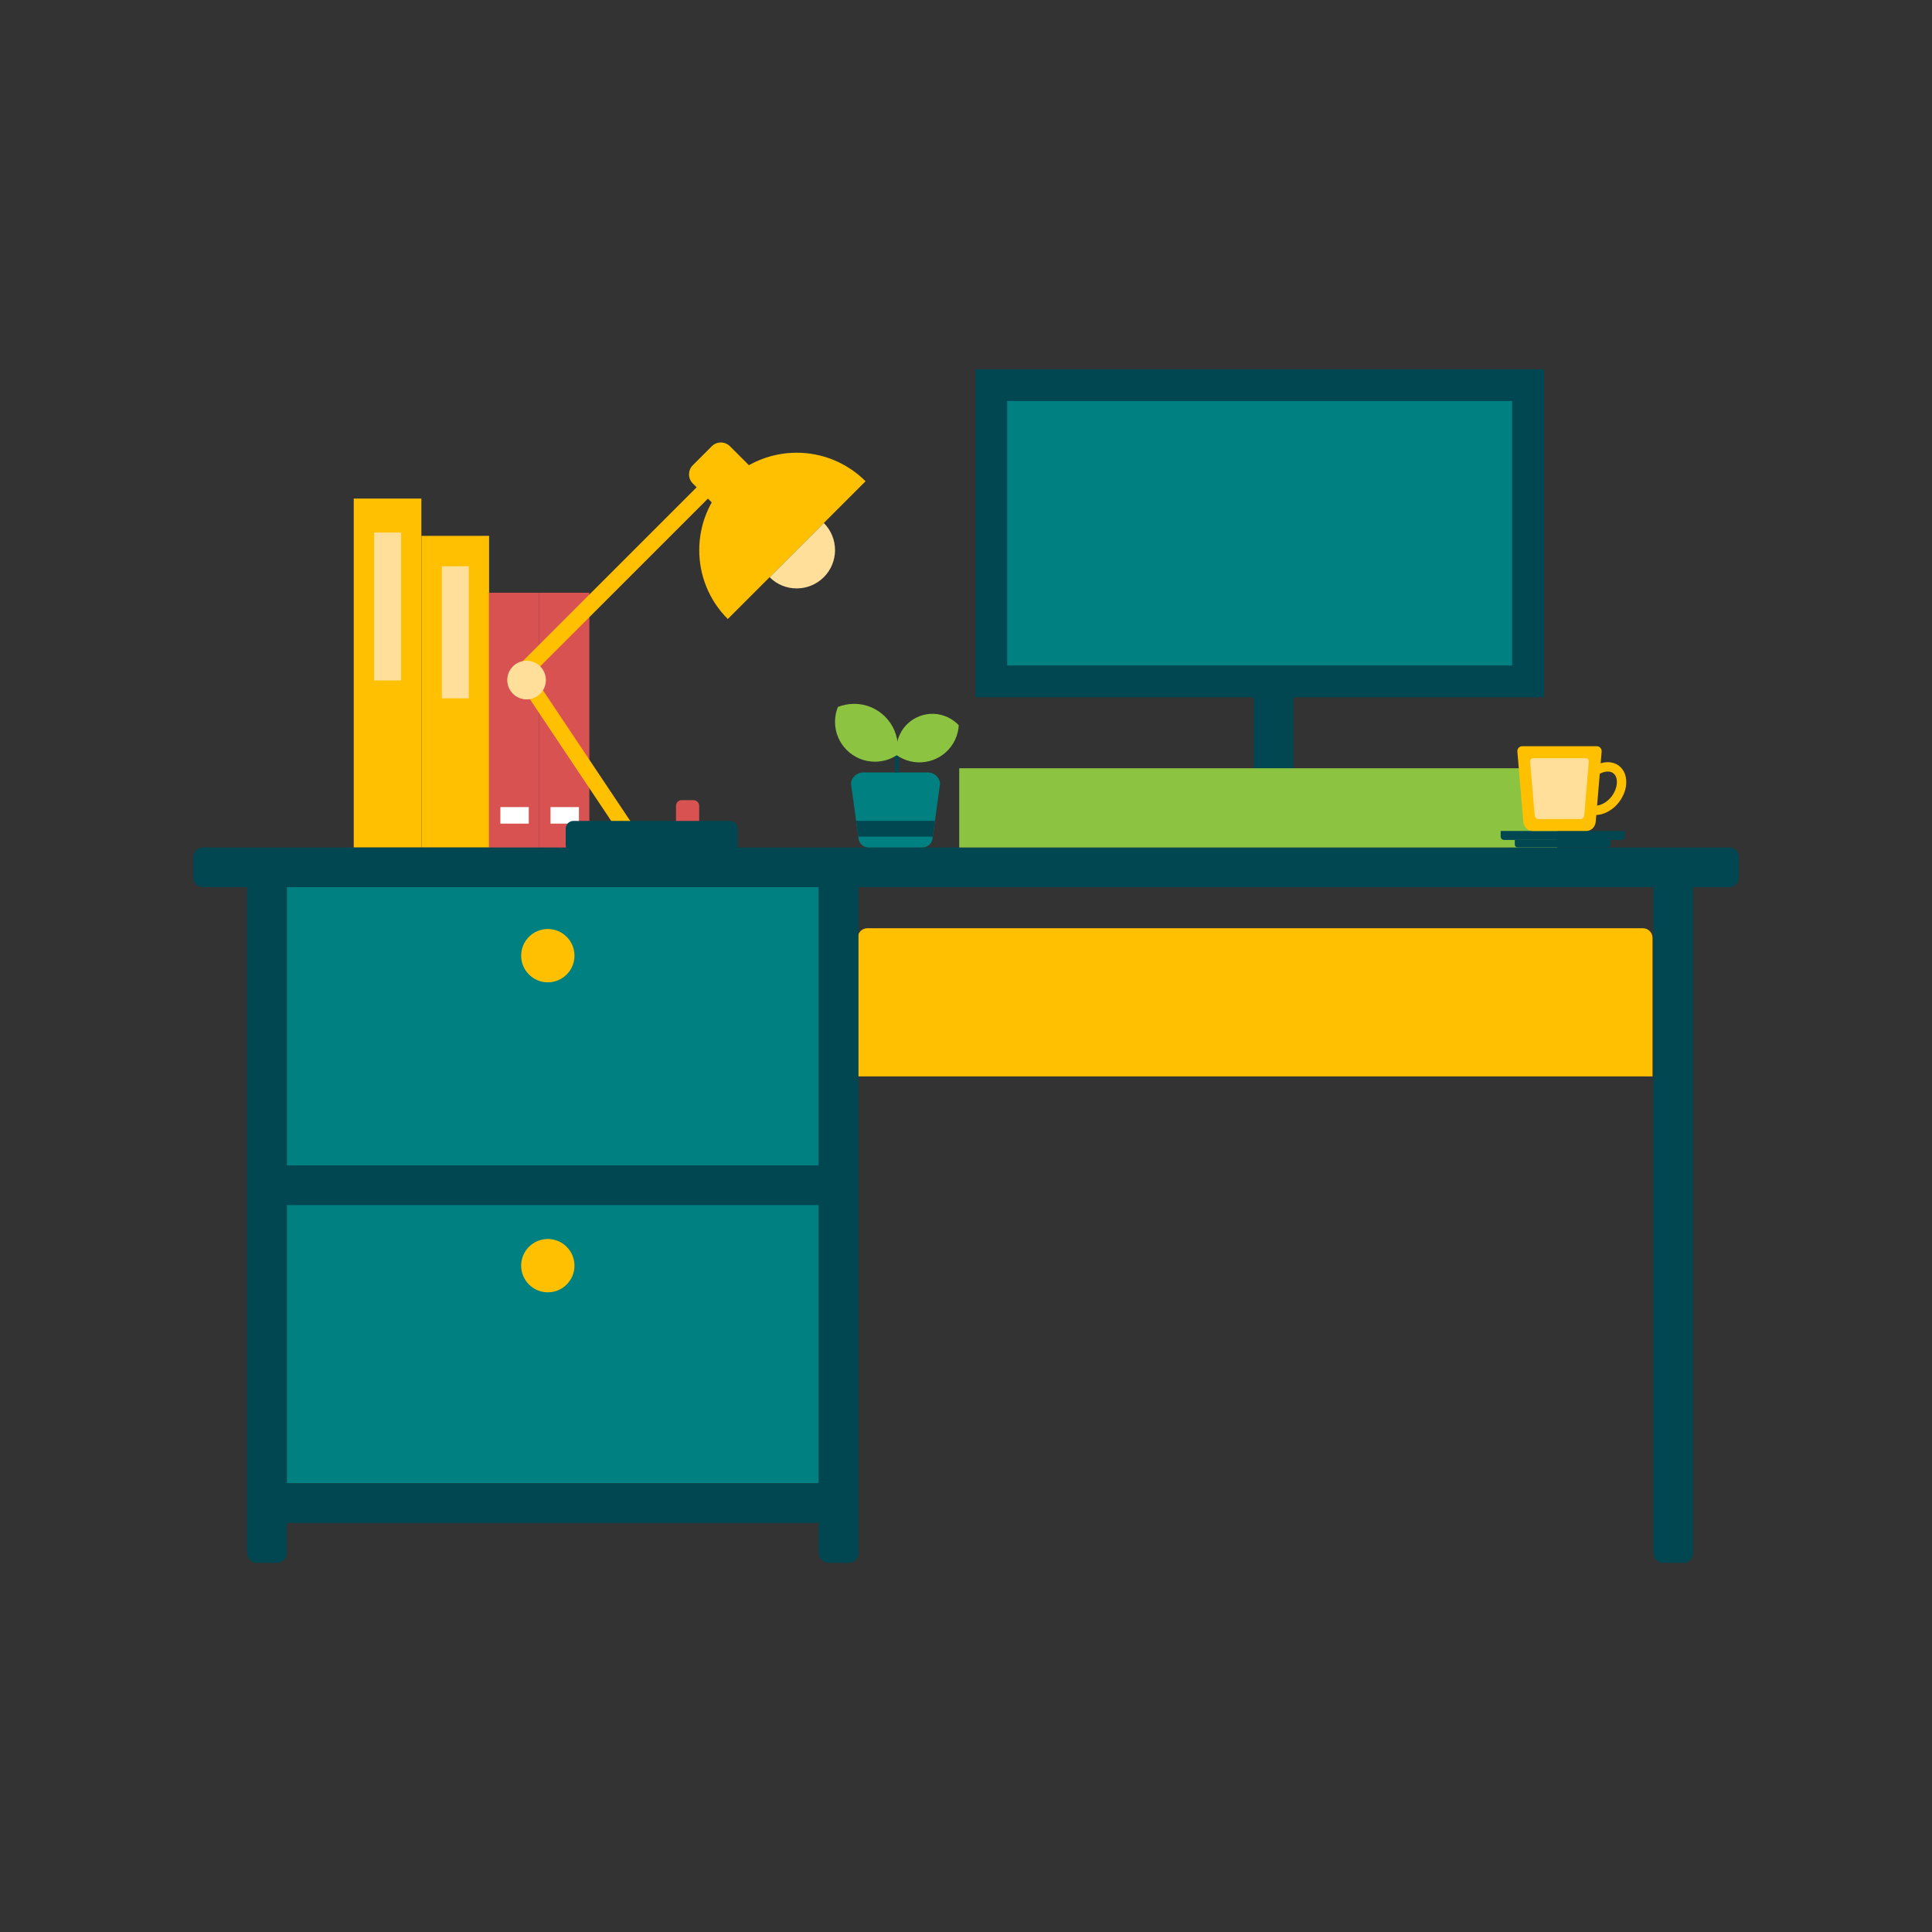 <svg xml:space="preserve" style="enable-background:new 0 0 2000 2000;" viewBox="0 0 2000 2000" y="0px" x="0px" xmlns:xlink="http://www.w3.org/1999/xlink" xmlns="http://www.w3.org/2000/svg" id="图层_1" version="1.1">
<rect x="0" y="0" width="2000" height="2000" fill="#333333" stroke="none"/>
<style type="text/css">
	.st0{display:none;}
	.st1{display:inline;}
	.st2{fill:#8FC741;}
	.st3{fill:#008080;}
	.st4{fill:#004752;}
	.st5{fill:#FFC001;}
	.st6{display:inline;fill:#FFC001;}
	.st7{fill:#FFDF99;}
	.st8{fill:#8CC442;}
	.st9{fill:#D85252;}
	.st10{display:inline;fill:#008080;}
	.st11{clip-path:url(#SVGID_2_);fill:#FFC001;}
	.st12{display:inline;fill:#8CC442;}
	.st13{display:inline;fill:#D85252;}
	.st14{fill:#FFFFFF;}
	.st15{clip-path:url(#SVGID_4_);fill:#004752;}
	.st16{fill:#93CB41;}
	.st17{display:inline;opacity:0.98;fill:#D85252;}
	.st18{display:inline;fill:#004752;}
	.st19{display:inline;fill:#FFFFFF;}
	.st20{display:inline;opacity:0.96;fill:#8CC442;}
	.st21{display:inline;fill:#FFDF99;}
	.st22{clip-path:url(#SVGID_6_);}
	.st23{clip-path:url(#SVGID_8_);fill:#FFC001;}
	.st24{clip-path:url(#SVGID_10_);fill:#FFC001;}
	.st25{clip-path:url(#SVGID_12_);fill:#FFC001;}
	.st26{clip-path:url(#SVGID_14_);fill:#FFC001;}
	.st27{fill:#94CC41;}
	.st28{clip-path:url(#SVGID_16_);}
	.st29{clip-path:url(#SVGID_18_);}
	.st30{display:inline;fill:#8FC741;}
</style>
<g class="st0" id="露营">
	<g class="st1">
		<polygon points="663.2,474.4 217.3,1416.9 870.6,1565.6" class="st2"></polygon>
		<polygon points="1108,465.2 663.2,474.4 870.6,1565.6 1602.4,1391" class="st3"></polygon>
		<polygon points="630.2,747.2 366.7,1450.9 642.5,1513.7" class="st4"></polygon>
		<polygon points="847.2,673.1 1086.2,646.3 1161.9,822.4 896.3,869" class="st4"></polygon>
		<path d="M885.9,1584.6h-30.6c-1.1,0-2-0.9-2-2V1504c0-1.1,0.9-2,2-2h30.6c1.1,0,2,0.9,2,2v78.5
			C887.9,1583.7,887,1584.6,885.9,1584.6z" class="st4"></path>
		<path d="M1613.5,1426.4H1583c-1.1,0-2-0.9-2-2v-78.5c0-1.1,0.9-2,2-2h30.6c1.1,0,2,0.9,2,2v78.5
			C1615.5,1425.5,1614.6,1426.4,1613.5,1426.4z" class="st4"></path>
		<path d="M232.6,1441.1H202c-1.1,0-2-0.9-2-2v-78.5c0-1.1,0.9-2,2-2h30.6c1.1,0,2,0.9,2,2v78.5
			C234.6,1440.2,233.7,1441.1,232.6,1441.1z" class="st4"></path>
	</g>
	<g class="st1">
		<path d="M1429.2,1258.8h-290.1c-2.1,0-3.8,1.7-3.8,3.8v16.8c0,2.1,1.7,3.8,3.8,3.8h290.1c2.1,0,3.8-1.7,3.8-3.8v-16.8
			C1433.1,1260.5,1431.4,1258.8,1429.2,1258.8z" class="st4"></path>
		<path d="M1337.5,1576.9l-110.7-304.1c-0.7-2-2.9-3-4.9-2.3l-10.4,3.8c-2,0.7-3,2.9-2.3,4.9l110.7,304.1
			c0.7,2,2.9,3,4.9,2.3l10.4-3.8C1337.2,1581,1338.2,1578.8,1337.5,1576.9z" class="st4"></path>
		<path d="M1209.2,1576.9l110.7-304.1c0.7-2,2.9-3,4.9-2.3l10.4,3.8c2,0.7,3,2.9,2.3,4.9l-110.7,304.1
			c-0.7,2-2.9,3-4.9,2.3l-10.4-3.8C1209.5,1581,1208.4,1578.8,1209.2,1576.9z" class="st4"></path>
		<path d="M1657.1,1443.1h-465.1c-6,0-10.8-4.8-10.8-10.8v-31.2c0-6,4.8-10.8,10.8-10.8h465.1c6,0,10.8,4.8,10.8,10.8
			v31.2C1667.9,1438.3,1663.1,1443.1,1657.1,1443.1z" class="st5"></path>
		<polygon points="1800,1014 1420,1014 1268.6,1393 1648.6,1393" class="st5"></polygon>
		<path d="M1765.1,1258.8h-269.1c-2.1,0-3.8,1.7-3.8,3.8v16.8c0,2.1,1.7,3.8,3.8,3.8h269.1c2.1,0,3.8-1.7,3.8-3.8v-16.8
			C1768.9,1260.5,1767.2,1258.8,1765.1,1258.8z" class="st4"></path>
		<path d="M1694.2,1576.9l-110.7-304.1c-0.7-2-2.9-3-4.9-2.3l-10.4,3.8c-2,0.7-3,2.9-2.3,4.9l110.7,304.1
			c0.7,2,2.9,3,4.9,2.3l10.4-3.8C1693.9,1581,1694.9,1578.8,1694.2,1576.9z" class="st4"></path>
		<path d="M1565.9,1576.9l110.7-304.1c0.7-2,2.9-3,4.9-2.3l10.4,3.8c2,0.7,3,2.9,2.3,4.9l-110.7,304.1
			c-0.7,2-2.9,3-4.9,2.3l-10.4-3.8C1566.2,1581,1565.2,1578.8,1565.9,1576.9z" class="st4"></path>
	</g>
	<path d="M1648.7,414.2c14.3,19.5,22.7,43.5,22.7,69.5c0,65-52.7,117.7-117.7,117.7c-13.4,0-26.3-2.2-38.3-6.4
		c21.1,37.2,61.1,62.3,107,62.3c67.9,0,123-55.1,123-123C1745.5,475.5,1704,426.2,1648.7,414.2z" class="st6"></path>
</g>
<g class="st0" id="浪漫">
	<g class="st1">
		<path d="M646.4,1283.3l-96.1,18.9c-2.1,0.4-4.2-1-4.7-3.1l-13.8-70.2c-0.4-2.1,1-4.2,3.1-4.7l96.1-18.9
			c2.1-0.4,4.2,1,4.7,3.1l13.8,70.2C650,1280.7,648.6,1282.8,646.4,1283.3z" class="st4"></path>
		<circle r="150.6" cy="1649.4" cx="638.5" class="st4"></circle>
		<circle r="53.8" cy="1649.4" cx="638.5" class="st7"></circle>
		<circle r="150.6" cy="1649.4" cx="1478.2" class="st4"></circle>
		<circle r="53.8" cy="1649.4" cx="1478.2" class="st7"></circle>
		<path d="M1275.1,1526H897.5c-33.6,0-61.1,27.5-61.1,61.1v0c0,33.6,27.5,61.1,61.1,61.1h377.6
			c33.6,0,61.1-27.5,61.1-61.1v0C1336.2,1553.5,1308.7,1526,1275.1,1526z" class="st3"></path>
		<path d="M993.8,1265H771c-11.8,0-21.5-9.7-21.5-21.5v-10.2c0-11.8,9.7-21.5,21.5-21.5h222.8
			c11.8,0,21.5,9.7,21.5,21.5v10.2C1015.3,1255.4,1005.6,1265,993.8,1265z" class="st4"></path>
		<path d="M475.4,1008h194.2c36.7,0,66.8,30.1,66.8,66.8v112c0,36.7-30.1,66.8-66.8,66.8H475.4
			c-36.7,0-66.8-30.1-66.8-66.8v-112C408.6,1038.1,438.7,1008,475.4,1008z" class="st3"></path>
		<path d="M460.5,1375.2h-31.2c-26.5,0-48.2-21.7-48.2-48.2v0c0-26.5,21.7-48.2,48.2-48.2h31.2
			c26.5,0,48.2,21.7,48.2,48.2v0C508.6,1353.5,487,1375.2,460.5,1375.2z" class="st4"></path>
		<path d="M429.7,1375.2h-0.6c-26.4,0-48-21.6-48-48v-0.4c0-26.4,21.6-48,48-48h0.6V1375.2z" class="st5"></path>
		<path d="M960.7,1423.8L960.7,1423.8c0-48.2,33.3-88.6,78.2-99.4c12.4-3,18.1-17.3,11.7-28.2
			c-11-18.6-31.2-31.1-54.2-31.1h-305c-176.1,0-320.2,144.1-320.2,320.2v0c0,34.6,28.3,62.9,62.9,62.9h562.3
			c34.6,0,62.9-28.3,62.9-62.9V1526C1004.5,1524,960.7,1479,960.7,1423.8z" class="st3"></path>
		<path d="M648.2,1119.4c0-24.7-19.7-44.8-44.1-44.8c-12.4,0-23.6,6.6-31.6,15c-8-8.4-19.2-15-31.6-15
			c-24.4,0-44.1,20.1-44.1,44.8c0,36.6,57.7,84.7,75.7,84.7C590.8,1204.1,648.2,1153.4,648.2,1119.4z" class="st7"></path>
		<path d="M685,1527.7H509.5c-0.4,0-0.8-0.4-0.8-0.8v-16.1c0-0.4,0.4-0.8,0.8-0.8h175.4c0.5,0,1,0.4,1,1v15.9
			C685.8,1527.3,685.5,1527.7,685,1527.7z" class="st4"></path>
		<path d="M685,1601H509.5c-0.4,0-0.8-0.4-0.8-0.8v-16.1c0-0.4,0.4-0.8,0.8-0.8h175.4c0.5,0,1,0.4,1,1v15.9
			C685.8,1600.6,685.5,1601,685,1601z" class="st4"></path>
		<path d="M720.5,1564.4H474c-0.4,0-0.8-0.4-0.8-0.8v-16.1c0-0.4,0.4-0.8,0.8-0.8h246.3c0.5,0,1,0.4,1,1v15.9
			C721.3,1564,720.9,1564.4,720.5,1564.4z" class="st4"></path>
		<path d="M1287.3,1057.7h114l103.8,383.1h-217.8c0,0,16.5-51.2,16.5-193.1S1287.3,1057.7,1287.3,1057.7z" class="st3"></path>
		<path d="M1285.9,965.4h141c34.6,0,62.7,28.1,62.7,62.7v9.7c0,34.6-28.1,62.7-62.7,62.7h-141
			c-34.6,0-62.7-28.1-62.7-62.7v-9.7C1223.2,993.5,1251.2,965.4,1285.9,965.4z" class="st3"></path>
		<path d="M1478.1,983.7h0.6c26.4,0,48,21.6,48,48v0.4c0,26.4-21.6,48-48,48h-0.6V983.7z" class="st5"></path>
		<path d="M1456.7,1105.9h-8.7c-11.8,0-21.4-9.6-21.4-21.4V979.3c0-11.8,9.6-21.4,21.4-21.4h8.7
			c11.8,0,21.4,9.6,21.4,21.4v105.2C1478.1,1096.3,1468.5,1105.9,1456.7,1105.9z" class="st4"></path>
		<path d="M1312.4,1064.3h-118.1c-13.1,0-23.8-10.6-23.8-23.8v0c0-13.1,10.6-23.8,23.8-23.8h118.1
			c13.1,0,23.8,10.6,23.8,23.8v0C1336.2,1053.7,1325.5,1064.3,1312.4,1064.3z" class="st4"></path>
		<path d="M1252.7,1016.8H1240c13.1,0,23.8,10.6,23.8,23.8v0c0,13.1-10.6,23.8-23.8,23.8h12.7
			c13.1,0,23.8-10.6,23.8-23.8v0C1276.5,1027.4,1265.8,1016.8,1252.7,1016.8z" class="st8"></path>
		<circle r="23.8" cy="1040.5" cx="1194.3" class="st8"></circle>
		<path d="M1200.3,766.9h-8.1c-0.3,0-0.7,0-1,0v122c0.3,0,0.7,0,1,0h8.1c19.8,0,35.9-27.5,35.9-61v0
			C1236.2,794.4,1220,766.9,1200.3,766.9z" class="st7"></path>
		<rect height="121.9" width="11.2" class="st5" y="767" x="1191.1"></rect>
		<path d="M1241.2,847h-14.5c-0.4,0-0.8-0.4-0.8-0.8v-36.5c0-0.4,0.4-0.8,0.8-0.8h14.5c0.4,0,0.8,0.4,0.8,0.8l0,36.5
			C1242,846.6,1241.7,847,1241.2,847z" class="st7"></path>
		<path d="M1277.8,831.5h-50.1c-0.2,0-0.4-0.2-0.4-0.4v-6.4c0-0.2,0.2-0.4,0.4-0.4h50.1c0.2,0,0.4,0.2,0.4,0.4v6.4
			C1278.1,831.3,1278,831.5,1277.8,831.5z" class="st7"></path>
		<path d="M1320.4,995.1L1270.2,826c-0.1-0.2,0.1-0.4,0.2-0.5l6.3-1.9c0.2-0.1,0.4,0.1,0.5,0.2l50.2,169.2
			c0.1,0.2-0.1,0.4-0.2,0.5l-6.3,1.9C1320.7,995.4,1320.5,995.3,1320.4,995.1z" class="st7"></path>
		<circle r="9.8" cy="991.9" cx="1322.5" class="st7"></circle>
		<path d="M1495.1,1495.3c24.5,0,47.9,5.2,68.9,14.7c14.2,1.9,24.7-15.3,16.8-29.1c-35.2-61.2-105.8-94.5-177.4-93.1
			c-107.3,2.1-192.1,96.1-192.1,212.7c0,16.6,1.8,32.8,5.1,48.3H1327C1334.7,1562.8,1407,1495.3,1495.1,1495.3z" class="st3"></path>
	</g>
	<g class="st1">
		<path d="M916,1095c2.4-0.4,5-3.5,6.9-8.6c4.9-13.1,14.4-41.3,20.7-79c8.4-50.7-11.2-45.4-1.3-105.1
			c6.6-39.8,26.3-45.2,36.7-107.6c8.2-49.2,1.7-80.1-1.5-91c-0.8-2.8-2.3-4.2-3.9-3.8l0,0c-2.8,0.7-5.1,8.7-4,14
			c3.1,14.8,6.3,42.8-0.4,83.1c-9.2,55.5-26.3,45.3-36.7,107.6c-10.3,61.8,10.3,54.4,1.5,107.1c-5.2,31.4-13.5,55.3-19.3,69.6
			C912.3,1087.3,913.1,1095.5,916,1095L916,1095z" class="st4"></path>
		<path d="M756.9,687.8c-2,1.9-3.1,6.2-2.8,11.8c0.6,14.5,2.7,45.2,11.2,82.1c11.5,49.7,26.7,32.7,40.2,91.2
			c9,39.1-6.3,56.1,7.8,117.3c11.1,48.2,28.3,71.2,35.1,78.7c1.8,2,3.5,2.3,4.8,0.9v0c2.2-2.4,1.2-10.8-1.7-14.8
			c-8.2-11-21.4-33.5-30.5-73.1c-12.5-54.4,6.2-56.2-7.8-117.3c-13.9-60.6-29.2-41.1-41.1-92.8c-7.1-30.8-8.8-56.9-9-73
			C763,692.2,759.3,685.6,756.9,687.8L756.9,687.8z" class="st4"></path>
		<path d="M898.9,1074.6c-2.2-0.9-4.5-5-6-11.3c-4.1-16.2-11.8-51.2-16.2-96.6c-6-61.2,11.9-51.4,4.9-123.4
			c-4.7-48-22.6-57.8-29.9-133.1c-5.8-59.3,1.3-94.5,4.6-106.7c0.9-3.2,2.2-4.5,3.7-3.8l0,0c2.5,1.3,4.4,11.2,3.1,17.2
			c-3.4,16.8-7.3,49.2-2.6,97.8c6.5,66.9,22.6,58,29.9,133.1c7.3,74.5-11.4,62.1-5.2,125.6c3.7,37.8,10.4,67.5,15.3,85.3
			C902.6,1066.2,901.5,1075.7,898.9,1074.6L898.9,1074.6z" class="st4"></path>
		<g>
			<g>
				<path d="M998.6,718.6l-39.5-6.5c-3-0.5-5.2-3.1-4.7-5.9l17-24.2c0.2-1.4,1.7-2.3,3.2-2l19.7,3.3
					c1.5,0.3,2.6,1.6,2.4,2.9l8.3,28.3C1004.5,717.3,1001.6,719.1,998.6,718.6z" class="st7"></path>
				<path d="M1152.3,531.9c-12.7,77-76,169.1-168.6,153.8c-81.1-13.4-123-122.8-110.3-199.8
					c12.7-77,85.4-129.1,162.4-116.4C1112.8,382.2,1165,454.9,1152.3,531.9z" class="st7"></path>
			</g>
		</g>
		<g>
			<path d="M879.4,608.4l-46.7,0.9c-3.6,0.1-6.6-2.5-6.6-5.7l14.3-31.3c0-1.6,1.4-3,3.2-3l23.3-0.5
				c1.8,0,3.3,1.3,3.3,2.9l15.5,30.7C885.9,605.6,883,608.3,879.4,608.4z" class="st9"></path>
			<path d="M1016.1,361.6c1.8,91-51.3,210-160.7,212.2c-95.8,1.9-167.1-114.7-168.9-205.7c-1.8-91,70.5-166.2,161.6-168
				C939.1,198.2,1014.3,270.6,1016.1,361.6z" class="st9"></path>
		</g>
		<g>
			<g>
				<path d="M771,692.3l-34.1,8.1c-2.6,0.6-5.2-0.8-5.8-3.1l5.5-25.2c-0.3-1.2,0.6-2.4,1.9-2.7l17-4
					c1.3-0.3,2.6,0.4,2.9,1.6l16.3,20.1C775.4,689.2,773.7,691.7,771,692.3z" class="st7"></path>
				<path d="M832,489.7c15.8,66.4-4.3,162.1-84.1,181c-69.9,16.6-140.7-57.5-156.4-124c-15.8-66.4,25.3-133,91.7-148.8
					S816.3,423.3,832,489.7z" class="st7"></path>
			</g>
		</g>
		<g>
			<path d="M942.1,1070.8h-91c-13.8,0-25,11.3-25,25v91c0,13.8,11.3,25,25,25h91c13.8,0,25-11.3,25-25v-91
				C967.1,1082.1,955.9,1070.8,942.1,1070.8z" class="st5"></path>
			<path d="M976,1119.3H817.2c-7.1,0-13-5.8-13-13v-22.5c0-7.1,5.8-13,13-13H976c7.1,0,13,5.8,13,13v22.5
				C989,1113.5,983.2,1119.3,976,1119.3z" class="st7"></path>
			<path d="M969.4,1065.6C969.4,1065.6,969.4,1065.6,969.4,1065.6l-11.1-19.2c-3.2-5.5-10.2-7.3-15.7-4.2l-46.1,26.6
				l-46.1-26.6c-5.5-3.2-12.5-1.3-15.7,4.2l-11,19.1c0,0,0,0,0,0.1c-1.3,2.3,0.4,5.2,3.1,5.2h66.2h6.9h66.2
				C969,1070.8,970.7,1067.9,969.4,1065.6z" class="st9"></path>
			<path d="M908.1,1119.3h-22.9c-0.7,0-1.3-0.6-1.3-1.3v-45.9c0-0.7,0.6-1.3,1.3-1.3h22.9c0.7,0,1.3,0.6,1.3,1.3v45.9
				C909.3,1118.7,908.8,1119.3,908.1,1119.3z" class="st9"></path>
		</g>
	</g>
</g>
<g class="st0" id="户外">
	<polygon points="567.9,1670.3 738.9,1423.4 908.3,1333.9 1124.2,978.5 1220.7,1103.4 1360.6,695.8 1735.9,1670.3" class="st10"></polygon>
	<g class="st1">
		<path d="M778,1670.3H226c-14.4,0-26-11.6-26-26v-537.8c0-5.5,4.5-10,10-10h584c5.5,0,10,4.5,10,10v537.8
			C804,1658.7,792.4,1670.3,778,1670.3z" class="st4"></path>
		<path d="M755.8,1633.8H248.2c-9.9,0-18-8.1-18-18v-368.6c0-3.3,2.7-6,6-6h531.6c3.3,0,6,2.7,6,6v368.6
			C773.8,1625.7,765.7,1633.8,755.8,1633.8z" class="st3"></path>
		<path d="M361.1,1210.8H238.2c-4.4,0-8-3.6-8-8v-62.5c0-4.4,3.6-8,8-8h122.9c4.4,0,8,3.6,8,8v62.5
			C369.1,1207.2,365.5,1210.8,361.1,1210.8z" class="st8"></path>
		<g>
			<defs>
				<path d="M755.8,1633.8H248.2c-9.9,0-18-8.1-18-18v-368.6c0-3.3,2.7-6,6-6h531.6c3.3,0,6,2.7,6,6v368.6
					C773.8,1625.7,765.7,1633.8,755.8,1633.8z" id="SVGID_1_"></path>
			</defs>
			<clipPath id="SVGID_2_">
				<use style="overflow:visible;" xlink:href="#SVGID_1_"></use>
			</clipPath>
			<path d="M800.2,1402.4l-2.9-2.9l1.5-1.1l-149.6-194.9l7.1-7.1l-14.9-14.9l-5.1,5.1l-18.6-24.2l-16.8,12.9l20.3,26.4
				l-183.9,183.9l-143.1-167.7l-16.1,13.7l144.1,169l-205.2,205.2l14.9,14.9l79.8-79.8l94.2,116.8l16.5-13.3l-95.6-118.5
				l109.2-109.2l208.3,244.2l16.1-13.7l-48.4-56.7L800.2,1402.4z M634.2,1218.6l138.9,181l-174.7,174.7l-147.3-172.7L634.2,1218.6z" class="st11"></path>
		</g>
	</g>
	<polygon points="1099.9,1670.3 1351.7,1334 1443.1,1430.1 1635.3,1146.4 1800,1670.3" class="st12"></polygon>
	<g class="st1">
		
			<rect height="209.8" width="14.5" class="st4" transform="matrix(0.963 -0.271 0.271 0.963 -281.164 281.876)" y="1055.9" x="874.6"></rect>
		
			<rect height="209.8" width="14.5" class="st4" transform="matrix(-0.963 -0.271 0.271 -0.963 1866.93 2579.004)" y="1055.9" x="1103.9"></rect>
		<rect height="209.8" width="14.5" class="st4" y="1055.9" x="992.7"></rect>
		<path d="M1340.4,652c0,204.8-200.5,494.6-340.4,494.6c-142.9,0-340.4-289.8-340.4-494.6S812,329.7,1000,329.7
			S1340.4,447.2,1340.4,652z" class="st4"></path>
		<path d="M1193.9,652c0,204.8-114.3,494.6-193.9,494.6c-81.4,0-193.9-289.8-193.9-494.6s86.8-322.4,193.9-322.4
			S1193.9,447.2,1193.9,652z" class="st3"></path>
		<path d="M1087,1437.5H913c-5.5,0-10-4.5-10-10v-174.2H1097v174.2C1097,1433,1092.5,1437.5,1087,1437.5z" class="st5"></path>
		<path d="M1111.2,1313.9H888.8c-5.5,0-10-4.5-10-10v-40.6c0-5.5,4.5-10,10-10h222.4c5.5,0,10,4.5,10,10v40.6
			C1121.2,1309.4,1116.7,1313.9,1111.2,1313.9z" class="st7"></path>
	</g>
	<path d="M654.9,578c-2.1-27.5-25.1-49.3-53.2-49.3c-28.1,0-51.1,21.7-53.2,49.3c-22.1,4-39,23.4-39,46.6v0
		c0,26.1,21.3,47.4,47.4,47.4h89.5c26.1,0,47.4-21.3,47.4-47.4v0C693.8,601.5,676.9,582,654.9,578z" class="st12"></path>
	<path d="M631.6,1215.6c-35.2,0-63.7,28.5-63.7,63.7c0,36,49.6,97.7,49.6,97.7c7.7,12.4,20.4,12.4,28.2,0
		c0,0,49.6-64.9,49.6-97.7C695.2,1244.1,666.7,1215.6,631.6,1215.6z M631.6,1308.8c-16.5,0-29.9-13.4-29.9-29.9s13.4-29.9,29.9-29.9
		c16.5,0,29.9,13.4,29.9,29.9S648.1,1308.8,631.6,1308.8z" class="st13"></path>
</g>
<g id="办公">
	<path d="M1790,918.4H210c-5.5,0-10-4.5-10-10v-21.1c0-5.5,4.5-10,10-10h1580c5.5,0,10,4.5,10,10v21.1
		C1800,913.9,1795.5,918.4,1790,918.4z" class="st4"></path>
	<path d="M1710.7,1114.3H887.9V970.9c0-5.5,4.5-10,10-10h802.8c5.5,0,10,4.5,10,10V1114.3z" class="st5"></path>
	<rect height="617.1" width="550.7" class="st3" y="918.4" x="296.9"></rect>
	<path d="M1742.7,1617.8h-21.1c-5.5,0-10-4.5-10-10V918.4h41.1v689.4C1752.7,1613.3,1748.3,1617.8,1742.7,1617.8z" class="st4"></path>
	<path d="M286.9,1617.8h-21.1c-5.5,0-10-4.5-10-10V918.4h41.1v689.4C296.9,1613.3,292.4,1617.8,286.9,1617.8z" class="st4"></path>
	<rect height="41.1" width="555.4" class="st4" y="1206.4" x="294.5"></rect>
	<rect height="41.1" width="555.4" class="st4" y="1535.5" x="294.5"></rect>
	<path d="M878.7,1617.8h-21.1c-5.5,0-10-4.5-10-10V918.4h41.1v689.4C888.7,1613.3,884.2,1617.8,878.7,1617.8z" class="st4"></path>
	<circle r="27.6" cy="1310.2" cx="567.1" class="st5"></circle>
	<circle r="27.6" cy="989.3" cx="567.1" class="st5"></circle>
	<rect height="339.6" width="588.5" class="st4" y="382.2" x="1009.8"></rect>
	
		<rect height="522.7" width="273.7" class="st3" transform="matrix(-1.836970e-16 1 -1 -1.836970e-16 1856.044 -752.041)" y="290.7" x="1167.2"></rect>
	<rect height="81.4" width="41.1" class="st4" y="718.1" x="1297.8"></rect>
	<rect height="82" width="619.2" class="st8" y="795.3" x="993"></rect>
	<rect height="361.1" width="70" class="st5" y="516.1" x="366.2"></rect>
	<rect height="153.1" width="27.9" class="st7" y="551.3" x="387.3"></rect>
	<rect height="322.5" width="70" class="st5" y="554.7" x="436.3"></rect>
	<rect height="136.7" width="27.9" class="st7" y="586.2" x="457.4"></rect>
	<rect height="263.7" width="51.9" class="st9" y="613.6" x="506.3"></rect>
	<rect height="17.1" width="29.4" class="st14" y="835.5" x="518"></rect>
	<rect height="263.7" width="51.9" class="st9" y="613.6" x="558.2"></rect>
	<rect height="17.1" width="29.4" class="st14" y="835.5" x="569.9"></rect>
	<path d="M1667.3,869.5h-99.2v4.8c0,1.6,1.3,2.9,2.9,2.9h93.3c1.6,0,2.9-1.3,2.9-2.9V869.5z" class="st4"></path>
	<path d="M1678.5,869.5H1557c-2,0-3.5-1.6-3.5-3.5v-5.8H1682v5.8C1682,868,1680.4,869.5,1678.5,869.5z" class="st4"></path>
	<path d="M1642.3,860.2h-55.8c-5,0-9.1-4.1-9.6-9.6l-6.1-72.4c-0.3-3.1,2-5.7,4.8-5.7h77.6c2.8,0,5.1,2.7,4.8,5.7
		l-6.1,72.4C1651.4,856.1,1647.2,860.2,1642.3,860.2z" class="st5"></path>
	<path d="M1676,792.8c-10-7.7-26.2-3.3-36.1,9.7c-10,13-9.9,29.8,0.1,37.4c10,7.7,26.2,3.3,36.1-9.7
		C1686,817.2,1686,800.5,1676,792.8z M1645.8,832.3c-5.6-4.3-4.7-15.4,1.7-23.9c6.5-8.5,17-12.2,22.6-7.9c5.6,4.3,4.7,15.4-1.7,23.9
		C1661.9,832.9,1651.3,836.5,1645.8,832.3z" class="st5"></path>
	<path d="M1588.7,844l-4.7-55.6c-0.2-1.9,1.3-3.5,3.2-3.5h54.3c1.9,0,3.3,1.6,3.2,3.5L1640,844c-0.2,2.2-2,3.9-4.2,3.9
		h-42.9C1590.7,847.9,1588.9,846.2,1588.7,844z" class="st7"></path>
	<g>
		<path d="M654.6,853.1l-102.2-153c-1.2-1.8-3.7-2.3-5.5-1.1l-7,4.7c-1.8,1.2-2.3,3.7-1.1,5.5l102.2,153
			c1.2,1.8,3.7,2.3,5.5,1.1l7-4.7C655.3,857.5,655.8,855,654.6,853.1z" class="st5"></path>
		<path d="M755.6,849.8h-162c-4.4,0-8,3.6-8,8v17c0,4.4,3.6,8,8,8h162c4.4,0,8-3.6,8-8v-17
			C763.6,853.5,760,849.8,755.6,849.8z" class="st4"></path>
		<path d="M896,498.2C839.2,555,785.7,608.5,753.4,640.8c-39.4-39.4-39.4-103.2,0-142.6
			C792.8,458.8,856.6,458.8,896,498.2z" class="st5"></path>
		<path d="M796.7,597.5c22.3-22.3,43.4-43.4,56.1-56.1c15.5,15.5,15.5,40.6,0,56.1C837.2,613,812.1,613,796.7,597.5z" class="st7"></path>
		<path d="M784.8,509.8l-19.8,19.8c-5.1,5.1-13.5,5.1-18.7,0l-29.2-29.2c-5.1-5.1-5.1-13.5,0-18.7l19.8-19.8
			c5.1-5.1,13.5-5.1,18.7,0l29.2,29.2C789.9,496.3,789.9,504.7,784.8,509.8z" class="st5"></path>
		<path d="M725.7,499.9L527.9,697.7c-1.6,1.6-1.6,4.1,0,5.7l6,6c1.6,1.6,4.1,1.6,5.7,0l197.8-197.8
			c1.6-1.6,1.6-4.1,0-5.7l-6-6C729.8,498.3,727.3,498.3,725.7,499.9z" class="st5"></path>
		<circle r="20" cy="704" cx="545.1" class="st7"></circle>
		<path d="M717.9,828.3h-12.3c-3.2,0-5.8,2.6-5.8,5.8v15.7h24v-15.7C723.7,830.9,721.1,828.3,717.9,828.3z" class="st9"></path>
	</g>
	<path d="M893.9,799.6h66.3c7.1,0,12.9,5.4,12.9,12.1l-7.7,55.5c0,5.5-4.8,10.1-10.7,10.1h-55.3
		c-5.9,0-10.7-4.5-10.7-10.1l-7.7-55.5C881,805,886.8,799.6,893.9,799.6z" class="st3"></path>
	<rect height="18.2" width="4.1" class="st4" y="781.4" x="926.4"></rect>
	<g>
		<defs>
			<path d="M893.9,799.6h66.3c7.1,0,12.9,5.4,12.9,12.1l-7.7,55.5c0,5.5-4.8,10.1-10.7,10.1h-55.3
				c-5.9,0-10.7-4.5-10.7-10.1l-7.7-55.5C881,805,886.8,799.6,893.9,799.6z" id="SVGID_3_"></path>
		</defs>
		<clipPath id="SVGID_4_">
			<use style="overflow:visible;" xlink:href="#SVGID_3_"></use>
		</clipPath>
		<path d="M975.7,866.1h-97.4c-2.2,0-4-1.8-4-4v-8.4c0-2.2,1.8-4,4-4h97.4c2.2,0,4,1.8,4,4v8.4
			C979.7,864.4,977.9,866.1,975.7,866.1z" class="st15"></path>
	</g>
	<path d="M884.2,728.6c-6,0-11.6,1.2-16.8,3.2c-1.9,4.8-3,9.9-3,15.4c0,22.8,18.5,41.3,41.3,41.3
		c8.6,0,16.6-2.6,23.2-7.1c0.4-2.4,0.6-4.9,0.6-7.5C929.5,748.9,909.2,728.6,884.2,728.6z" class="st8"></path>
	<path d="M988.7,765.8c2.3-4.9,3.5-9.9,3.8-15c-3.1-3.4-7-6.2-11.4-8.3c-18.6-8.8-40.8-0.8-49.6,17.8
		c-3.3,7-4.2,14.5-3.1,21.6c1.8,1.3,3.8,2.4,5.9,3.4C954.8,794.9,979.1,786.2,988.7,765.8z" class="st8"></path>
</g>
<g class="st0" id="唱歌">
	<g class="st1">
		<path d="M1089.9,1257.5c161.1-161.1,127.3-273.5,8.3-392.5C992.8,759.5,877,744.4,740.1,881.4
			c-161.3,161.3-265.8,27.3-421.5,183.1c-146.6,146.6-88,357.5,78.2,523.7c166.2,166.2,377.1,224.8,523.7,78.2
			C1069.5,1517.2,941.7,1405.7,1089.9,1257.5z" class="st3"></path>
		<path d="M657.1,1529.9l-202.2-202.2c-2.3-2.3-2.3-6.2,0-8.5l35.2-35.2c2.3-2.3,6.2-2.3,8.5,0l202.2,202.2
			c2.3,2.3,2.3,6.2,0,8.5l-35.2,35.2C663.2,1532.3,659.4,1532.3,657.1,1529.9z" class="st5"></path>
		
			<ellipse ry="138.3" rx="134" cy="1143.4" cx="842.5" class="st16" transform="matrix(0.707 -0.707 0.707 0.707 -561.749 930.638)"></ellipse>
		
			<ellipse ry="106.4" rx="103.1" cy="1143.4" cx="842.5" class="st4" transform="matrix(0.707 -0.707 0.707 0.707 -561.749 930.638)"></ellipse>
		
			<rect height="1113.2" width="140.4" class="st4" transform="matrix(0.707 0.707 -0.707 0.707 905.404 -622.671)" y="225" x="1134.1"></rect>
		<path d="M1570.7,506.6l-91.4-91.4c-12.5-12.5-13.7-32.1-2.7-45.2l89.9-108.3c12.4-14.9,35.2-15.6,49.4-1.4L1725.7,370
			c14.1,14.1,13.5,37-1.4,49.4l-108.3,89.9C1602.8,520.2,1583.2,519,1570.7,506.6z" class="st5"></path>
		<g>
			<polygon points="542.6,1373.5 536.6,1367.4 1546.5,369.6 1552.5,375.6" class="st14"></polygon>
			<polygon points="567.3,1398.1 561.2,1392.1 1608,349.9 1614.1,355.9" class="st14"></polygon>
			
				<rect height="1477.1" width="8.5" class="st14" transform="matrix(0.707 0.707 -0.707 0.707 960.865 -523.17)" y="159.7" x="1107.7"></rect>
			<polygon points="617.4,1448.2 611.4,1442.2 1609.2,432.3 1615.2,438.4" class="st14"></polygon>
			
				<ellipse ry="14.9" rx="14.4" cy="353" cx="1611.2" class="st14" transform="matrix(0.707 -0.707 0.707 0.707 222.277 1242.691)"></ellipse>
			
				<ellipse ry="14.9" rx="14.4" cy="373.9" cx="1548.4" class="st14" transform="matrix(0.707 -0.707 0.707 0.707 189.089 1204.386)"></ellipse>
			
				<ellipse ry="14.9" rx="14.4" cy="376" cx="1634.2" class="st14" transform="matrix(0.707 -0.707 0.707 0.707 212.749 1265.693)"></ellipse>
			
				<ellipse ry="14.9" rx="14.4" cy="436.5" cx="1611" class="st14" transform="matrix(0.707 -0.707 0.707 0.707 163.161 1266.982)"></ellipse>
		</g>
	</g>
	<path d="M1293.8,1313.6h-126.9l0,0c-14.7,0-26.6,11.9-26.6,26.6v32.4v103.9c-5.8-2.5-12.2-3.9-18.9-3.7
		c-23,0.6-42.1,19.3-43.2,42.3c-1.2,25.5,19.1,46.5,44.3,46.5c24.5,0,44.4-19.9,44.4-44.4c0-0.5-0.1-1-0.1-1.5h0.1V1386
		c0-7.4,6-13.3,13.3-13.3h100.3c7.4,0,13.3,6,13.3,13.3v90.6c-5.8-2.5-12.2-3.9-18.9-3.7c-23,0.6-42.1,19.3-43.2,42.3
		c-1.2,25.5,19.1,46.5,44.3,46.5c24.5,0,44.4-19.9,44.4-44.4c0-0.5-0.1-1-0.1-1.5h0.1v-143.1v-32.4
		C1320.5,1325.5,1308.6,1313.6,1293.8,1313.6L1293.8,1313.6z" class="st13"></path>
	<path d="M1022.8,461.4v-45.9H958c-23.4,0-42.5,18.1-44.2,41h-0.2v3.4v1.5v24.6V510v54.2c-5.9-2.7-12.4-4.3-19.3-4.3
		c-26.5,0-47.8,22.5-45.8,49.4c1.7,22.7,20.2,40.9,42.9,42.3c25.3,1.6,46.5-17.4,48.6-41.8h0.2V510h82.5v-24.1h-82.5v-24.6H1022.8z" class="st17"></path>
	<g class="st1">
		<path d="M1549.3,1025.7c0,0,127.5,127.5,172.2,172.2s0,88.6,0,88.6s-47.1,53.7-100.8,0
			c-53.7-53.7-100.6-100.6-123.3-123.3c-22.7-22.7-69.3-34.7-103.7-0.3c-34.4,34.4-18.5,81.3,2.1,101.9
			c20.5,20.5,215.1,215.1,215.1,215.1s7,6.6,13.7-0.1c8.5-8.5,1.1-14.7,1.1-14.7s-203.9-203.9-215-215
			c-11.1-11.1-29.6-44.8-2.1-72.3c27.6-27.6,57.8-12.1,72,2.1c14.1,14.1,124.5,124.5,124.5,124.5s60.8,68.7,129.5,0
			c68.7-68.7,0-122.3,0-122.3l-170.4-170.4L1549.3,1025.7z" class="st4"></path>
		<g>
			<path d="M1672.9,1087l-47.3,47.3c-11.3,11.3-29.4,11.5-41,0.6l-281.5-265.1l105.2-105.2l265.1,281.5
				C1684.5,1057.6,1684.2,1075.8,1672.9,1087z" class="st3"></path>
			
				<ellipse ry="118.5" rx="118.5" cy="766.1" cx="1304.7" class="st5" transform="matrix(0.707 -0.707 0.707 0.707 -159.561 1146.951)"></ellipse>
			<polygon points="1455.3,791.7 1330.4,916.6 1277.7,895.2 1433.9,739.1" class="st4"></polygon>
			<circle r="27.6" cy="896.5" cx="1435.2" class="st16"></circle>
			
				<ellipse ry="13.7" rx="13.7" cy="896.5" cx="1435.2" class="st14" transform="matrix(0.707 -0.707 0.707 0.707 -213.598 1277.409)"></ellipse>
		</g>
		
			<rect height="26.8" width="47.2" class="st4" transform="matrix(0.707 -0.707 0.707 0.707 -306.214 1501.003)" y="1106.7" x="1635.2"></rect>
	</g>
</g>
<g class="st0" id="下午茶">
	<path d="M1204.1,642.3v-360c0-25.2-20.4-45.6-45.6-45.6h-68.3c-25.2,0-45.6,20.4-45.6,45.6v360h0
		c0,78.8-114,113.3-114,234.8V1800h387.4V877.1C1318.1,774.2,1204.1,710.6,1204.1,642.3L1204.1,642.3z" class="st10"></path>
	<path d="M1044.6,604.5L1044.6,604.5l0-368c0-20.1,16.3-36.5,36.5-36.5h86.6c20.1,0,36.5,16.3,36.5,36.5l0,368H1044.6z" class="st18"></path>
	<path d="M1241.1,1712.8h-233.4c-11,0-20-9-20-20v-691.9c0-11,9-20,20-20h233.4c11,0,20,9,20,20v691.9
		C1261.1,1703.9,1252.1,1712.8,1241.1,1712.8z" class="st19"></path>
	<path d="M1001.6,1800H373.2c-27.6,0-48.8-24.3-45.2-51.6l61.1-458.7c3-22.6,22.3-39.6,45.2-39.6h506.2
		c22.8,0,42.2,16.9,45.2,39.6l61.1,458.7C1050.4,1775.7,1029.2,1800,1001.6,1800z" class="st12"></path>
	<path d="M521.7,1546.4c-34.3,0-62.1-30.7-62.1-68.4v-227.9h455.7v227.9c0,37.7-27.9,68.4-62.1,68.4H521.7z" class="st18"></path>
	<path d="M851.5,1523.6H523.3c-22.7,0-41-20.4-41-45.6v-227.9h410.2v227.9C892.5,1503.2,874.1,1523.6,851.5,1523.6z" class="st12"></path>
	<path d="M749.8,1568.1H625.1c-3.3,0-6-2.7-6-6v-70c0-3.3,2.7-6,6-6h124.7c3.3,0,6,2.7,6,6v70
		C755.8,1565.4,753.1,1568.1,749.8,1568.1z" class="st19"></path>
	<path d="M574.4,1249.3v-45.6c0-62.8,51.1-113.9,113.9-113.9s113.9,51.1,113.9,113.9v45.6h45.6v-45.6
		c0-88-71.6-159.5-159.5-159.5s-159.5,71.6-159.5,159.5v45.6H574.4z" class="st20"></path>
	<g class="st1">
		<path d="M1580.6,1800h-545.7c-19.2,0-36.8-9.8-45.3-25.2l-43.7-78.6c-8.4-15.2,3.8-33,22.7-33H1647
			c18.8,0,31.1,17.8,22.7,33l-43.7,78.6C1617.4,1790.2,1599.8,1800,1580.6,1800z" class="st4"></path>
		<path d="M1512.9,1663.3h-410.2v-103.9c0-5.5,4.5-10,10-10h390.2c5.5,0,10,4.5,10,10V1663.3z" class="st5"></path>
		<path d="M1444.6,1549.5h-273.4v-58.4c0-5.5,4.5-10,10-10h253.4c5.5,0,10,4.5,10,10V1549.5z" class="st5"></path>
		<g>
			<path d="M1143.3,1622.2c22.7,0,41.1,18.4,41.1,41.1h-82.2C1102.2,1640.6,1120.6,1622.2,1143.3,1622.2z" class="st14"></path>
			<path d="M1225.5,1622.2c22.7,0,41.1,18.4,41.1,41.1h-82.2C1184.4,1640.6,1202.8,1622.2,1225.5,1622.2z" class="st14"></path>
			<path d="M1307.8,1622.2c22.7,0,41.1,18.4,41.1,41.1h-82.2C1266.6,1640.6,1285.1,1622.2,1307.8,1622.2z" class="st14"></path>
			<path d="M1348.9,1663.3c0-22.7,18.4-41.1,41.1-41.1c22.7,0,41.1,18.4,41.1,41.1H1348.9z" class="st14"></path>
			<path d="M1431.1,1663.3c0-22.7,18.4-41.1,41.1-41.1c22.7,0,41.1,18.4,41.1,41.1H1431.1z" class="st14"></path>
		</g>
		<g>
			<path d="M1205.4,1515.3c18.9,0,34.2,15.3,34.2,34.2h-68.4C1171.2,1530.6,1186.5,1515.3,1205.4,1515.3z" class="st14"></path>
			<path d="M1273.7,1515.3c18.9,0,34.2,15.3,34.2,34.2h-68.4C1239.5,1530.6,1254.9,1515.3,1273.7,1515.3z" class="st14"></path>
			<path d="M1342.1,1515.3c18.9,0,34.2,15.3,34.2,34.2h-68.4C1307.9,1530.6,1323.2,1515.3,1342.1,1515.3z" class="st14"></path>
			<path d="M1376.3,1549.5c0-18.9,15.3-34.2,34.2-34.2c18.9,0,34.2,15.3,34.2,34.2H1376.3z" class="st14"></path>
		</g>
		<path d="M1423.3,1361.9c0.9-3.2-0.4-6.7-3.2-8.5c-14.7-9.4-45-1.3-72,20.3c-23.2,18.5-37.2,41.6-37,58.1
			c0.1,6.5,7.6,10.2,12.7,6.1l0.9-0.7c2.1-1.7,3.1-4.4,2.9-7.1c-0.9-9.3,11.8-27.1,31.5-42.7c21-16.8,42.5-25.4,50.3-20.5
			c1.5,1,3.4,1.2,5.2,1l2.1-0.2C1419.8,1367.3,1422.5,1365,1423.3,1361.9L1423.3,1361.9z" class="st4"></path>
		<circle r="40.4" cy="1440.7" cx="1318.5" class="st9"></circle>
	</g>
</g>
<g class="st0" id="沙滩">
	<path d="M1745.1,1627.9c0,166.8-595.4,172.3-764.6,172.3c-170.9,0-764.6,13.5-764.6-172.3
		c0-113.4,342.3-238.3,764.6-238.3S1745.1,1514.5,1745.1,1627.9z" class="st6"></path>
	<g class="st1">
		<path d="M1269.8,692.9c0,0-156.3,199-222.5,457.8c-35.3,138-68,337.6-68,337.6l127.6,14.6c0,0,10.4-204.6,41.9-350
			S1316,712.9,1316,712.9L1269.8,692.9z" class="st4"></path>
		<circle r="63.6" cy="696.3" cx="1346.1" class="st3"></circle>
		<circle r="79" cy="651.2" cx="1271.8" class="st8"></circle>
		<path d="M1353.4,633.1c-123.5-14.2-323.4-37.1-479.2-54.9c9.8-85.4,125-142.4,257.3-127.2
			C1263.8,466.1,1363.1,547.7,1353.4,633.1z" class="st4"></path>
		<path d="M1345.7,636c-77.3-97.4-202.4-254.8-300-377.7c67.3-53.5,189.1-12.3,271.9,92S1413.1,582.6,1345.7,636z" class="st3"></path>
		<path d="M1516,1036.3c-46.4-106.9-121.4-279.8-180-414.7c78.9-34.2,183.1,30.8,232.8,145.3
			C1618.6,881.5,1594.9,1002.1,1516,1036.3z" class="st4"></path>
		<path d="M1776.7,803.7c-112.6-44.5-294.9-116.4-437-172.5c31.6-80,155-106.2,275.6-58.6
			C1736,620.3,1808.2,723.7,1776.7,803.7z" class="st3"></path>
		<path d="M1781.9,439.5c-114,49.5-298.6,129.6-442.5,192.1c-34.2-78.9,37.1-185.8,159.2-238.8
			S1747.7,360.6,1781.9,439.5z" class="st8"></path>
	</g>
	<path d="M1529.4,1591.7c0,59.4-422.8,68.4-548.3,68.4c-123.5,0-548.3-9-548.3-68.4s245.5-148.8,548.3-148.8
		S1529.4,1532.3,1529.4,1591.7z" class="st21"></path>
	<path d="M900,1134.1c0,163.2-36.9,273.1-94.2,365.8c-41,66.3-92.4,95-148.2,95c-54.4,0-104.6-26.7-145-89.9
		c-59.1-92.4-97.4-204.7-97.4-370.9c0-279.8,108.5-506.7,242.4-506.7S900,854.3,900,1134.1z" class="st10"></path>
	<g class="st1">
		<defs>
			<path d="M900,1134.1c0,163.2-36.9,273.1-94.2,365.8c-41,66.3-92.4,95-148.2,95c-54.4,0-104.6-26.7-145-89.9
				c-59.1-92.4-97.4-204.7-97.4-370.9c0-279.8,108.5-506.7,242.4-506.7S900,854.3,900,1134.1z" id="SVGID_5_"></path>
		</defs>
		<clipPath id="SVGID_6_">
			<use style="overflow:visible;" xlink:href="#SVGID_5_"></use>
		</clipPath>
		<g class="st22">
			<polygon points="657.5,750.6 914.1,898.7 932.1,867.5 657.5,709 657.5,709 657.5,709 383,867.5 401,898.7" class="st8"></polygon>
			<polygon points="657.5,815.2 657.5,815.2 383,973.7 401,1004.9 657.5,856.8 914.1,1004.9 932.1,973.7 657.5,815.2" class="st8"></polygon>
			<polygon points="657.5,921.5 657.5,921.5 383,1080 401,1111.2 657.5,963 914.1,1111.2 932.1,1080 657.5,921.5" class="st8"></polygon>
		</g>
	</g>
	<g class="st1">
		<circle r="94.7" cy="372.4" cx="627.5" class="st5"></circle>
		<path d="M653,257.3l-14.3-2.3c-3.7-0.6-6.2-4.1-5.7-7.8l6.6-41.9c0.6-3.7,4.1-6.2,7.8-5.7l14.3,2.3
			c3.7,0.6,6.2,4.1,5.7,7.8l-6.6,41.9C660.2,255.3,656.7,257.9,653,257.3z" class="st5"></path>
		<path d="M564.1,273l-11.7,8.5c-3,2.2-7.3,1.5-9.5-1.5l-25-34.3c-2.2-3-1.5-7.3,1.5-9.5l11.7-8.5
			c3-2.2,7.3-1.5,9.5,1.5l25,34.3C567.8,266.5,567.1,270.8,564.1,273z" class="st5"></path>
		<path d="M512.3,346.9l-2.3,14.3c-0.6,3.7-4.1,6.2-7.8,5.7l-41.9-6.6c-3.7-0.6-6.2-4.1-5.7-7.8l2.3-14.3
			c0.6-3.7,4.1-6.2,7.8-5.7l41.9,6.6C510.4,339.7,512.9,343.2,512.3,346.9z" class="st5"></path>
		<path d="M528,435.8l8.5,11.7c2.2,3,1.5,7.3-1.5,9.5l-34.3,25c-3,2.2-7.3,1.5-9.5-1.5l-8.5-11.7
			c-2.2-3-1.5-7.3,1.5-9.5l34.3-25C521.5,432.1,525.8,432.8,528,435.8z" class="st5"></path>
		<path d="M602,487.6l14.3,2.3c3.7,0.6,6.2,4.1,5.7,7.8l-6.6,41.9c-0.6,3.7-4.1,6.2-7.8,5.7l-14.3-2.3
			c-3.7-0.6-6.2-4.1-5.7-7.8l6.6-41.9C594.8,489.5,598.3,487,602,487.6z" class="st5"></path>
		<path d="M690.9,471.9l11.7-8.5c3-2.2,7.3-1.5,9.5,1.5l25,34.3c2.2,3,1.5,7.3-1.5,9.5l-11.7,8.5
			c-3,2.2-7.3,1.5-9.5-1.5l-25-34.3C687.2,478.4,687.8,474.1,690.9,471.9z" class="st5"></path>
		<path d="M742.6,397.9l2.3-14.3c0.6-3.7,4.1-6.2,7.8-5.7l41.9,6.6c3.7,0.6,6.2,4.1,5.7,7.8l-2.3,14.3
			c-0.6,3.7-4.1,6.2-7.8,5.7l-41.9-6.6C744.6,405.1,742,401.6,742.6,397.9z" class="st5"></path>
		<path d="M726.9,309.1l-8.5-11.7c-2.2-3-1.5-7.3,1.5-9.5l34.3-25c3-2.2,7.3-1.5,9.5,1.5l8.5,11.7
			c2.2,3,1.5,7.3-1.5,9.5l-34.3,25C733.4,312.8,729.1,312.1,726.9,309.1z" class="st5"></path>
	</g>
	<g class="st1">
		<path d="M1150.4,924.3c-183.6,0-332.4,148.8-332.4,332.4s148.8,332.4,332.4,332.4c183.6,0,332.4-148.8,332.4-332.4
			S1334,924.3,1150.4,924.3z M1150.4,1442.2c-102.5,0-185.5-83.1-185.5-185.5c0-102.5,83.1-185.5,185.5-185.5
			c102.5,0,185.5,83.1,185.5,185.5C1336,1359.1,1252.9,1442.2,1150.4,1442.2z" class="st9"></path>
		<g>
			<defs>
				<ellipse ry="158.1" rx="130.3" cy="990.8" cx="1150.4" id="SVGID_7_"></ellipse>
			</defs>
			<clipPath id="SVGID_8_">
				<use style="overflow:visible;" xlink:href="#SVGID_7_"></use>
			</clipPath>
			<path d="M1150.4,924.3c-183.6,0-332.4,148.8-332.4,332.4s148.8,332.4,332.4,332.4c183.6,0,332.4-148.8,332.4-332.4
				S1334,924.3,1150.4,924.3z M1150.4,1442.2c-102.5,0-185.5-83.1-185.5-185.5c0-102.5,83.1-185.5,185.5-185.5
				c102.5,0,185.5,83.1,185.5,185.5C1336,1359.1,1252.9,1442.2,1150.4,1442.2z" class="st23"></path>
		</g>
		<g>
			<defs>
				<ellipse ry="158.1" rx="130.3" cy="1522.5" cx="1150.4" id="SVGID_9_"></ellipse>
			</defs>
			<clipPath id="SVGID_10_">
				<use style="overflow:visible;" xlink:href="#SVGID_9_"></use>
			</clipPath>
			<path d="M1150.4,1589.1c183.6,0,332.4-148.8,332.4-332.4S1334,924.3,1150.4,924.3S818,1073.1,818,1256.7
				S966.9,1589.1,1150.4,1589.1z M1150.4,1071.1c102.5,0,185.5,83.1,185.5,185.5c0,102.5-83.1,185.5-185.5,185.5
				c-102.5,0-185.5-83.1-185.5-185.5C964.9,1154.2,1048,1071.1,1150.4,1071.1z" class="st24"></path>
		</g>
		<g>
			<defs>
				<ellipse ry="130.3" rx="158.1" cy="1256.7" cx="884.6" id="SVGID_11_"></ellipse>
			</defs>
			<clipPath id="SVGID_12_">
				<use style="overflow:visible;" xlink:href="#SVGID_11_"></use>
			</clipPath>
			<path d="M818,1256.7c0,183.6,148.8,332.4,332.4,332.4s332.4-148.8,332.4-332.4S1334,924.3,1150.4,924.3
				S818,1073.1,818,1256.7z M1336,1256.7c0,102.5-83.1,185.5-185.5,185.5c-102.5,0-185.5-83.1-185.5-185.5
				c0-102.5,83.1-185.5,185.5-185.5C1252.9,1071.1,1336,1154.2,1336,1256.7z" class="st25"></path>
		</g>
		<g>
			<defs>
				<ellipse ry="130.3" rx="158.1" cy="1256.7" cx="1416.3" id="SVGID_13_"></ellipse>
			</defs>
			<clipPath id="SVGID_14_">
				<use style="overflow:visible;" xlink:href="#SVGID_13_"></use>
			</clipPath>
			<path d="M1482.8,1256.7c0-183.6-148.8-332.4-332.4-332.4S818,1073.1,818,1256.7s148.8,332.4,332.4,332.4
				S1482.8,1440.3,1482.8,1256.7z M964.9,1256.7c0-102.5,83.1-185.5,185.5-185.5c102.5,0,185.5,83.1,185.5,185.5
				c0,102.5-83.1,185.5-185.5,185.5C1048,1442.2,964.9,1359.1,964.9,1256.7z" class="st26"></path>
		</g>
	</g>
	<g class="st1">
		<path d="M994.9,1529.2c0,66.3-53.7,99.4-120,99.4s-120-33.1-120-99.4s70.3-140.6,120-140.6S994.9,1462.9,994.9,1529.2
			z" class="st7"></path>
		<path d="M874.9,1471c0,0-67.5-9.2-91.3-21.1c-17.1,24.1-28.7,52.3-28.7,79.3c0,66.3,53.7,99.4,120,99.4
			s120-33.1,120-99.4c0-26.9-11.6-55.2-28.7-79.3C943.9,1462.8,874.9,1471,874.9,1471z" class="st8"></path>
		<ellipse ry="11.3" rx="16.3" cy="1441.2" cx="905.6" class="st5"></ellipse>
		<path d="M1009.7,1335.8l-53.4-6.4c-2.2-0.3-4.4,0.5-5.3,2.3c0,0.1-0.1,0.1-0.1,0.2c0,0,0,0.1-0.1,0.1l-49,106.7
			c-0.9,1.9-0.3,4.4,1.6,5.7c2.4,1.6,5.6,0.8,6.7-1.6l46.9-102.3c0.6-1.3,2-2,3.5-1.9l48.8,5.9c2.8,0.3,5.2-1.8,4.9-4.5
			C1014,1337.8,1012,1336.1,1009.7,1335.8z" class="st4"></path>
	</g>
</g>
<g class="st0" id="度假">
	<g class="st1">
		<path d="M1634.6,1801.1H828.9c-37.1,0-67.2-30.1-67.2-67.2v-455.5c0-37.1,30.1-67.2,67.2-67.2h805.7
			c37.1,0,67.2,30.1,67.2,67.2v455.5C1701.8,1771.1,1671.7,1801.1,1634.6,1801.1z" class="st3"></path>
		<circle r="231.1" cy="1506.2" cx="1410.6" class="st4"></circle>
		<circle r="157.6" cy="1506.2" cx="1410.6" class="st14"></circle>
		<path d="M929.6,1697.2H761.8v-382h167.8c22.1,0,40,17.9,40,40v302C969.6,1679.3,951.7,1697.2,929.6,1697.2z" class="st4"></path>
		<path d="M1037,1211.2H901.9v-49.1c0-7.7,6.3-14,14-14H1023c7.7,0,14,6.3,14,14V1211.2z" class="st9"></path>
		<path d="M1527.9,1211.2h-405.3l26.5-102.1c2.3-8.8,10.2-15,19.4-15h313.6c9.1,0,17.1,6.2,19.4,15L1527.9,1211.2z" class="st9"></path>
		<path d="M1452.8,1190.1h-105.7c-8.9,0-16.1-7.2-16.1-16.1v-36.1c0-8.9,7.2-16.1,16.1-16.1h105.7
			c8.9,0,16.1,7.2,16.1,16.1v36.1C1468.9,1182.9,1461.7,1190.1,1452.8,1190.1z" class="st14"></path>
		<circle r="35.8" cy="1445.8" cx="1466.8" class="st4"></circle>
	</g>
	<g class="st1">
		
			<rect height="624.1" width="53.9" class="st4" transform="matrix(0.707 0.707 -0.707 0.707 816.969 -343.579)" y="502.3" x="796.3"></rect>
		<path d="M1328.8,914.1L729.3,314.5c-11.1-11.1-0.4-29.8,14.8-25.8l461.7,121.3c13.4,3.5,23.9,14,27.4,27.4
			l121.3,461.7C1358.5,914.5,1339.9,925.2,1328.8,914.1z" class="st3"></path>
		<path d="M1206,409.8L744.3,288.5c-15.2-4-25.9,14.7-14.8,25.8l148.2,148.2l342.1-45.9
			C1215.8,413.5,1211.1,411.2,1206,409.8z" class="st8"></path>
		<path d="M1233.5,437.3L1354.8,899c4,15.2-14.7,25.9-25.8,14.8l-148.2-148.2l45.9-342.1
			C1229.8,427.6,1232.1,432.2,1233.5,437.3z" class="st8"></path>
	</g>
	<path d="M974.3,777.8H234c-17.8,0-32.2,14.4-32.2,32.2v47.2c0,160,354.1,267.5,354.1,385.2v383.7
		c0,35.6-28.8,93.4-64.4,93.4H369.8c-28.4,0-51.5,23.1-51.5,51.5v10.8c0,10.7,8.6,19.3,19.3,19.3h265.5h2.1h265.5
		c10.7,0,19.3-8.6,19.3-19.3V1771c0-28.4-23.1-51.5-51.5-51.5H716.8c-35.6,0-64.4-57.8-64.4-93.4v-383.7
		c0-112,354.1-225.2,354.1-385.2V810C1006.5,792.3,992.1,777.8,974.3,777.8z" class="st6"></path>
	<path d="M606.1,1108.5c-25.1,0-49.5-8.8-68.8-24.8c-29-24-61.9-46.8-96.7-70.8c-45.1-31.2-91.7-63.4-124.8-95.7
		l-0.7-0.6c-12.5-12.3-16.3-30.9-9.6-47.2c6.7-16.4,22.5-27,40.2-27h515.4c18.2,0,34.5,10.9,41.5,27.8c6.9,16.8,3,35.9-9.9,48.6
		l-0.7,0.7c-33.8,33.3-81.1,66.2-126.8,98.1c-32.4,22.6-62.9,43.9-90.3,66.3C655.5,1099.7,631.1,1108.5,606.1,1108.5z" class="st21"></path>
</g>
<g class="st0" id="生日">
	<g class="st1">
		<circle r="316.5" cy="720.8" cx="750.5" class="st3"></circle>
		<g>
			<circle r="140" cy="505" cx="520.6" class="st3"></circle>
			<circle r="140" cy="505" cx="980.4" class="st3"></circle>
		</g>
		<path d="M1167,1115.6c0-128.2-112-232.1-250.2-232.1c-63.9,0-122.1,22.2-166.3,58.7
			c-44.2-36.5-102.5-58.7-166.3-58.7c-138.2,0-250.2,103.9-250.2,232.1c0,72.6,35.9,144.2,92.1,186.7l324.3,294.1l324.3-294.1
			C1131.1,1259.8,1167,1188.2,1167,1115.6z" class="st27"></path>
		<ellipse ry="143.7" rx="124.4" cy="1084.1" cx="374.4" class="st3"></ellipse>
		<ellipse ry="143.7" rx="124.4" cy="1084.1" cx="1120.5" class="st3"></ellipse>
		<path d="M459.6,597.1c-13.1-17.8-20.5-39.6-20.5-62.7c0-58.4,47.5-106,106-106c20.5,0,40.3,6,57.1,16.7
			C540.7,480.2,490.6,533.6,459.6,597.1z" class="st7"></path>
		<path d="M1039.2,597.1c13.1-17.8,20.5-39.6,20.5-62.7c0-58.4-47.5-106-106-106c-20.5,0-40.3,6-57.1,16.7
			C958,480.2,1008.1,533.6,1039.2,597.1z" class="st7"></path>
		<ellipse ry="28" rx="23.8" cy="1048.4" cx="427.1" class="st4"></ellipse>
		<ellipse ry="28" rx="23.8" cy="1127.6" cx="427.1" class="st4"></ellipse>
		<ellipse ry="28" rx="23.8" cy="1048.4" cx="1062.6" class="st4"></ellipse>
		<ellipse ry="28" rx="23.8" cy="1127.6" cx="1062.6" class="st4"></ellipse>
		<circle r="32.8" cy="651.6" cx="664.8" class="st4"></circle>
		<circle r="32.8" cy="651.6" cx="836.2" class="st4"></circle>
		<path d="M840.3,828.9c0-3.4-2.7-6.1-6.1-6.1c-3.4,0-6.1,2.7-6.1,6.1c0,0,0,0,0,0c0,17.3-18.4,31.3-41,31.3
			c-19.1,0-27.3-20.8-27.3-37.2c14.6-3.1,25.4-13.3,25.4-25.4c0-14.6-15.5-26.4-34.5-26.4c-19.1,0-34.5,11.8-34.5,26.4
			c0,12.1,10.7,22.3,25.4,25.4c0,18.7-12.8,37.2-27.3,37.2c-22.7,0-41-14-41-31.4c0,0,0,0,0,0c0-3.4-2.7-6.1-6.1-6.1
			c-3.4,0-6.1,2.7-6.1,6.1c0,0,0,0,0,0l0,0c0,24,23.9,43.6,53.3,43.6c24.3,0,36.5-22.9,36.5-31.8c0,9.2,15.1,31.3,36.5,31.8
			C816.4,873.2,840.3,853,840.3,828.9L840.3,828.9C840.3,828.9,840.3,828.9,840.3,828.9z" class="st4"></path>
		<ellipse ry="150.8" rx="142.1" cy="1457.4" cx="520.6" class="st3"></ellipse>
		<ellipse ry="150.8" rx="142.1" cy="1457.4" cx="958.1" class="st3"></ellipse>
		<ellipse ry="22.6" rx="63.8" cy="1551.1" cx="520.6" class="st4"></ellipse>
		<ellipse ry="22.6" rx="63.8" cy="1551.1" cx="958.1" class="st4"></ellipse>
	</g>
	<g class="st1">
		<rect height="218.2" width="709.1" class="st5" y="1372.1" x="983.9"></rect>
		<rect height="179.1" width="507.8" class="st5" y="1172.8" x="1084.5"></rect>
		<path d="M1312.9,1635H951.1c-13.4,0-24.2-9.5-24.2-21.2v-2.4c0-11.7,10.8-21.2,24.2-21.2h386h2.7h386
			c13.4,0,24.2,9.5,24.2,21.2v2.4c0,11.7-10.8,21.2-24.2,21.2H1364H1312.9z" class="st9"></path>
		<path d="M1710.2,1453.3C1710.2,1453.3,1710.2,1453.3,1710.2,1453.3v-60.8c0-31.5-27.7-57-62-57h-619.6
			c-34.2,0-62,25.5-62,57v46.7v30.1v1.2h0c0.7,26.4,24.2,47.7,53.1,47.7h0c28.9,0,52.4-21.3,53.1-47.7h0.1c0-0.4,0-0.8,0-1.2v-16.1
			c0-27,23.8-48.9,53.1-48.9h0c29.3,0,53.1,21.9,53.1,48.9l0,0v16.1c0,0.4,0,0.8,0,1.2h0.1c0.7,26.4,24.2,47.7,53.1,47.7h0
			c28.9,0,52.4-21.3,53.1-47.7h0.1c0-0.4,0-0.8,0-1.2v-16.1l0,0c0-27,23.8-48.9,53.1-48.9h0c29.3,0,53.1,21.9,53.1,48.9l0,0v16.1
			c0,0.4,0,0.8,0,1.2h0.1c0.7,26.4,24.2,47.7,53.1,47.7h0c28.9,0,52.4-21.3,53.1-47.7h0.1c0-0.4,0-0.8,0-1.2v-16.1l0,0
			c0-27,23.8-48.9,53.1-48.9h0c29.3,0,53.1,21.9,53.1,48.9l0,0v16.1c0,0.4,0,0.8,0,1.2h0.1c0.7,26.4,24.2,47.7,53.1,47.7h0
			c28.9,0,52.4-21.3,53.1-47.7h0v-1.2c0,0,0,0,0,0V1453.3z" class="st7"></path>
		<path d="M1624.7,1236.4C1624.7,1236.4,1624.7,1236.4,1624.7,1236.4v-45c0-23.3-21.4-42.3-47.7-42.3h-477
			c-26.3,0-47.7,18.9-47.7,42.3v34.6v22.3v0.9h0c0.5,19.6,18.6,35.4,40.9,35.4h0c22.3,0,40.3-15.8,40.9-35.4h0c0-0.3,0-0.6,0-0.9
			v-11.9c0-20,18.3-36.2,40.9-36.2h0c22.6,0,40.9,16.2,40.9,36.2l0,0v11.9c0,0.3,0,0.6,0,0.9h0c0.5,19.6,18.6,35.4,40.9,35.4l0,0
			c22.3,0,40.3-15.8,40.9-35.4h0c0-0.3,0-0.6,0-0.9v-11.9l0,0c0-20,18.3-36.2,40.9-36.2l0,0c22.6,0,40.9,16.2,40.9,36.2l0,0v11.9
			c0,0.3,0,0.6,0,0.9h0c0.5,19.6,18.6,35.4,40.9,35.4h0c22.3,0,40.3-15.8,40.9-35.4h0c0-0.3,0-0.6,0-0.9v-11.9l0,0
			c0-20,18.3-36.2,40.9-36.2h0c22.6,0,40.9,16.2,40.9,36.2l0,0v11.9c0,0.3,0,0.6,0,0.9h0c0.5,19.6,18.6,35.4,40.9,35.4h0
			c22.3,0,40.3-15.8,40.9-35.4h0v-0.9c0,0,0,0,0,0V1236.4z" class="st7"></path>
		<circle r="22.9" cy="1464" cx="1020.6" class="st14"></circle>
		<circle r="22.9" cy="1464" cx="1233.6" class="st14"></circle>
		<circle r="22.9" cy="1464" cx="1444.1" class="st14"></circle>
		<circle r="22.9" cy="1464" cx="1657.7" class="st14"></circle>
		<rect height="139" width="48.3" class="st9" y="1010.4" x="1314.3"></rect>
		<rect height="17.9" width="12.1" class="st4" y="992.5" x="1332.4"></rect>
		<path d="M1338.4,898.6L1338.4,898.6c15.4,0,37.3,42.8,37.3,63.4v-0.4c0,20.6-14.5,34-37.3,34h0
			c-23.1,0-37.3-13.4-37.3-34v0.4C1301.2,941.4,1322.9,898.6,1338.4,898.6z" class="st5"></path>
		<path d="M1338.4,935.5L1338.4,935.5c8.3,0,20.1,23.1,20.1,34.2v-0.2c0,11.1-7.8,18.4-20.1,18.4l0,0
			c-12.5,0-20.1-7.3-20.1-18.4v0.2C1318.3,958.6,1324.4,935.5,1338.4,935.5z" class="st7"></path>
	</g>
	<g class="st1">
		<path d="M1673.8,966.9l-335.4-130.9l52.6-192.7l195.8-51.8l133,330.1C1732.1,951.8,1704.6,978.9,1673.8,966.9z" class="st27"></path>
		<g>
			<defs>
				<path d="M1673.8,966.9l-335.4-130.9l52.6-192.7l195.8-51.8l133,330.1C1732.1,951.8,1704.6,978.9,1673.8,966.9z" id="SVGID_15_"></path>
			</defs>
			<clipPath id="SVGID_16_">
				<use style="overflow:visible;" xlink:href="#SVGID_15_"></use>
			</clipPath>
			<g class="st28">
				<polygon points="1641.1,625.4 1540,997 1600.2,1012.9 1701.4,641.2" class="st3"></polygon>
				<polygon points="1527,583.5 1425.8,955.2 1486,971 1587.2,599.4" class="st3"></polygon>
			</g>
		</g>
		
			<ellipse ry="82.6" rx="182.4" cy="696.7" cx="1445.7" class="st3" transform="matrix(0.716 -0.699 0.699 0.716 -75.513 1207.853)"></ellipse>
		<path d="M1415,666.5c-61.6,60.6-85.2,135.7-52.7,167.7c0.7,0.7,1.4,1.3,2.2,2c39.9-5.5,92.8-35,140.1-81.6
			s77.3-98.6,82.9-137.9c-0.6-0.7-1.3-1.4-2-2.1C1552.9,582.6,1476.6,605.8,1415,666.5z" class="st4"></path>
		<path d="M1379.9,624.1l-28.2,27.8c-4.7,4.6-12.3,4.6-17,0l-28.2-27.8c-4.7-4.6-4.7-12.1,0-16.8l28.2-27.8
			c4.7-4.6,12.3-4.6,17,0l28.2,27.8C1384.6,612,1384.6,619.5,1379.9,624.1z" class="st9"></path>
		<path d="M1262.6,539.1l-21.2,20.8c-3.1,3.1-8.2,3.1-11.4,0l-21.2-20.8c-3.1-3.1-3.1-8.1,0-11.2l21.2-20.8
			c3.1-3.1,8.2-3.1,11.4,0l21.2,20.8C1265.7,531,1265.7,536,1262.6,539.1z" class="st9"></path>
		<path d="M1456,466.4l-21.2,20.8c-3.1,3.1-8.2,3.1-11.4,0l-21.2-20.8c-3.1-3.1-3.1-8.1,0-11.2l21.2-20.8
			c3.1-3.1,8.2-3.1,11.4,0l21.2,20.8C1459.1,458.3,1459.1,463.3,1456,466.4z" class="st9"></path>
		<path d="M1222.7,759.5l-21.2,20.8c-3.1,3.1-8.2,3.1-11.4,0l-21.2-20.8c-3.1-3.1-3.1-8.1,0-11.2l21.2-20.8
			c3.1-3.1,8.2-3.1,11.4,0l21.2,20.8C1225.8,751.4,1225.8,756.4,1222.7,759.5z" class="st9"></path>
		<path d="M1481.2,668.6c5.5-4.3,9-10,9.4-15.4c0.9-13.9,0.2-41.9-16-68.4c-21.9-35.7-64.5,0-90.3-42
			c-17.2-28.1,25.5-63.8-1.4-107.8c-21.2-34.7-62.5-36.5-79-35.7c-4.3,0.2-8.9,2.1-12.5,5.1l0,0c-6.1,5.1-4.9,12.3,2.2,12.7
			c19.7,1,50.5,7.3,67.9,35.7c23.9,39.1-25.4,63.9,1.4,107.8c26.6,43.5,69.7,5.4,92.4,42.5c13.5,22.1,13.7,46.2,11.5,62.1
			C1465.9,671.7,1474.6,673.8,1481.2,668.6L1481.2,668.6z" class="st5"></path>
		<path d="M1416.2,735.4c-2.9,5.9-7.6,10.3-12.5,11.7c-12.8,3.7-41.6,13.7-67.6-0.6c-41.7-23.1-20.1-58.1-55.1-74.3
			c-28.5-13.2-57.5,36.9-104.3,21.3c-36.9-12.3-47-49.5-49.6-64.7c-0.7-4,0.2-8.5,2.2-12.4l0,0c4.5-7.8,15.1-4.3,16.8,2.1
			c4.9,17.7,11.6,45.2,42.8,51.8c41.7,8.9,54.9-36.1,101.6-20.7c43.6,14.4,26.7,62.7,61.2,74.9c23.4,8.2,38.6,4.4,53.1-0.7
			C1410.9,721.6,1417.7,727.9,1416.2,735.4L1416.2,735.4z" class="st5"></path>
	</g>
</g>
<g class="st0" id="学习">
	<path d="M774.2,1504.8l-105.7,61.1L317.2,958l-3.1-104.7c0.3-9.9,10.9-16.1,19.6-11.3l89.2,55L774.2,1504.8z" class="st13"></path>
	<path d="M371.2,1100.1h408.6c29.9,0,54.1,24.2,54.1,54.1v543.4c0,56.6-45.9,102.4-102.4,102.4H421.2
		c-57.5,0-104.1-46.6-104.1-104.1v-541.7C317.1,1124.3,341.3,1100.1,371.2,1100.1z" class="st10"></path>
	<g class="st1">
		<path d="M1411.7,1085.8L960.9,262.3c16.1-8.8,22-29,13.2-45.1s-29-22-45.1-13.2c-125.5,68.7-216.8,182.2-257,319.6
			c-40.2,137.4-24.5,282.2,44.3,407.7c68.7,125.5,182.2,216.8,319.6,257c137.4,40.2,282.1,24.5,407.7-44.3c0,0,0,0,0,0
			c16.1-8.8,22-29,13.2-45.1C1447.9,1082.9,1427.7,1077,1411.7,1085.8z" class="st5"></path>
		<circle r="469.4" cy="674.1" cx="1186.3" class="st3"></circle>
		<g>
			<defs>
				<circle r="469.4" cy="674.1" cx="1186.3" id="SVGID_17_"></circle>
			</defs>
			<clipPath id="SVGID_18_">
				<use style="overflow:visible;" xlink:href="#SVGID_17_"></use>
			</clipPath>
			<g class="st29">
				<g>
					<path d="M1425.9-231.4l-512.5,401c-61.9,74.5-73.4,143.3-50.9,172.4c58.9,76,97.7,20,140.5,69.1
						c30.4,35,23.3,170.5,122.6,144.1c78.1-20.8,64.2-62.7,62.9-126.7c-1.3-64,88.8-95,125.6-62.7c44.9,39.6,106.1,167.8,44.9,226.8
						c-44.6,43-67.3,108.5-25.2,176.4c52.3,84.2,150-7.3,217.8,61.3c168,169.9,343.2-111,343.2-111l-125.5-569.5L1425.9-231.4z" class="st2"></path>
					<path d="M1257.4,915c-97.5-11.8-163.1-37.2-186.6-108.6c-23.5-71.4-166.5-214.9-226.2-57.8
						c-59.7,157.1-142.5,46.9-142.5,46.9L821.2,1206l368.9,70c0,0,207.6-154.8,159.7-165.7c-48-10.9-90.7-40.7-73.9-76
						C1292.7,999.1,1327.6,923.5,1257.4,915z" class="st2"></path>
				</g>
			</g>
		</g>
		<path d="M996.4,1369.1l162.5-71.5c15.6-6.9,33.3-6.9,48.9,0l162.5,71.5c19.8,8.7,13.6,38.3-8.1,38.3h-357.8
			C982.8,1407.4,976.6,1377.8,996.4,1369.1z" class="st5"></path>
		<rect height="143.3" width="56" class="st5" y="1200.1" x="1155.6"></rect>
	</g>
	<path d="M1591.4,1588.4h-786c-13.3,0-24.1-10.8-24.1-24.1v-132.8c0-13.3,10.8-24.1,24.1-24.1h786
		c13.3,0,24.1,10.8,24.1,24.1v132.8C1615.6,1577.6,1604.8,1588.4,1591.4,1588.4z" class="st18"></path>
	<path d="M1579.8,1564.3h-235.7c-11,0-20-9-20-20v-92.8c0-11,9-20,20-20h235.7c5.5,0,10,4.5,10,10v112.8
		C1589.8,1559.9,1585.3,1564.3,1579.8,1564.3z" class="st19"></path>
	<path d="M1656.6,1800H740.3c-16.2,0-29.3-13.1-29.3-29.3v-153c0-16.2,13.1-29.3,29.3-29.3h916.3
		c16.2,0,29.3,13.1,29.3,29.3v153C1685.9,1786.9,1672.8,1800,1656.6,1800z" class="st13"></path>
	<path d="M1645.8,1771.8h-280.4c-11,0-20-9-20-20v-115.2c0-11,9-20,20-20h280.4c5.5,0,10,4.5,10,10v135.2
		C1655.8,1767.3,1651.3,1771.8,1645.8,1771.8z" class="st19"></path>
	<path d="M1093.3,1677.3H858c-3.9,0-7-3.1-7-7v-21.6c0-3.9,3.1-7,7-7h235.3c3.9,0,7,3.1,7,7v21.6
		C1100.2,1674.2,1097.1,1677.3,1093.3,1677.3z" class="st19"></path>
	<path d="M1093.3,1746.8H858c-3.9,0-7-3.1-7-7v-21.6c0-3.9,3.1-7,7-7h235.3c3.9,0,7,3.1,7,7v21.6
		C1100.2,1743.6,1097.1,1746.8,1093.3,1746.8z" class="st19"></path>
</g>
<g class="st0" id="圣诞">
	<path d="M951,1739.4H765c-11.6,0-21-9.4-21-21v-302.9c0-11.6,9.4-21,21-21h186c11.6,0,21,9.4,21,21v302.9
		C971.9,1730,962.5,1739.4,951,1739.4z" class="st18"></path>
	<path d="M1482,1428.6l-350.3-319.9h164.2c36.8,0,55.2-40.6,29.2-64.4l-283.4-258.8h134.8c36.3,0,54.4-40,28.8-63.5
		L900.9,444c-15.9-14.5-41.7-14.5-57.6,0l-304.5,278c-25.6,23.4-7.5,63.5,28.8,63.5h134.8l-283.4,258.8c-26,23.8-7.6,64.4,29.2,64.4
		h164.2l-350.3,319.9c-26.1,23.8-7.6,64.6,29.3,64.6h1161.1C1489.6,1493.2,1508.1,1452.5,1482,1428.6z" class="st10"></path>
	<path d="M1000.8,353.2l-85.3-5.9c-2.5-0.2-4.7-1.8-5.7-4.1l-31.6-78.5c-2.2-5.5-10-5.5-12.2,0l-31.6,78.5
		c-0.9,2.3-3.1,3.9-5.7,4.1l-85.3,5.9c-5.9,0.4-8.3,7.8-3.8,11.6l64,53.6c1.9,1.6,2.8,4.2,2.2,6.7l-21.7,86.4
		c-1.4,5.8,4.9,10.3,9.9,7.2l73-45.7c2.1-1.3,4.9-1.3,7,0l76.1,47.7c5,3.2,11.3-1.4,9.9-7.2l-22.1-88c-0.6-2.5,0.2-5,2.2-6.7
		l64.4-53.9C1009.1,361.1,1006.7,353.6,1000.8,353.2z" class="st6"></path>
	<path d="M1041.7,785.5c7.8,0,79.3-0.1,79.3-0.1c20.8,0,38.2,0.1,55.9,0.1c16.1,0,33.2-9.6,37.9-24.6
		c3.8-9.4,3.5-20.2-1.9-29.8c-2,0-61.9,5.5-149.3,5.5c-141.2,0-263.7-80.4-324.1-197.9l-39.4,36c33.5,59.9,102.3,129,170.9,166
		C943,779.8,1014.1,785.5,1041.7,785.5z" class="st30"></path>
	<path d="M714.5,1031.7c-16.8,0.9-29,16.5-25.8,33c46.8,242.9,327.5,428.5,582,428.5c127.1,0,98.3,0,175.3,0
		c0,0,33.1,4.7,45.7-25.1c9.7-25.2-11.1-40.7-11.1-40.7c-81,0-18.8,0.8-175.6,0.8c-231,0-530.5-174.2-556-398.5L714.5,1031.7z" class="st30"></path>
	<path d="M949.8,747.6c-26.7,174.8-172.9,293-356.2,304.9c-54,3.5-174.4-8.3-174.4-8.3c-7.7,6.7-20.6,25.7-5.9,46.6
		c11.6,16.5,25.4,17.8,45,17.8c65.2,0,59,0,118.9,0H610c199.8-7.8,364-156.9,395.1-350C1008.7,737.1,952.5,729.5,949.8,747.6z" class="st30"></path>
	<g class="st1">
		<path d="M829.3,735.1h-9.8c-2.6,0-4.6-2.1-4.6-4.6V706c0-2.6,2.1-4.6,4.6-4.6h9.8c2.6,0,4.6,2.1,4.6,4.6v24.5
			C833.9,733,831.8,735.1,829.3,735.1z" class="st4"></path>
		<circle r="47.7" cy="763" cx="824.4" class="st9"></circle>
	</g>
	<g class="st1">
		<path d="M1026.1,978.2h-9.8c-2.6,0-4.6-2.1-4.6-4.6v-24.5c0-2.6,2.1-4.6,4.6-4.6h9.8c2.6,0,4.6,2.1,4.6,4.6v24.5
			C1030.7,976.1,1028.6,978.2,1026.1,978.2z" class="st4"></path>
		<circle r="47.7" cy="1006.1" cx="1021.2" class="st9"></circle>
	</g>
	<g class="st1">
		<path d="M636.4,1257.2h-9.8c-2.6,0-4.6-2.1-4.6-4.6v-24.5c0-2.6,2.1-4.6,4.6-4.6h9.8c2.6,0,4.6,2.1,4.6,4.6v24.5
			C641.1,1255.1,639,1257.2,636.4,1257.2z" class="st4"></path>
		<circle r="47.7" cy="1285.1" cx="631.5" class="st9"></circle>
	</g>
	<path d="M1495.3,1417c3.5-0.5,7.1-3.9,9.6-9.3c6.4-14,18.6-44.2,25.6-84.2c9.4-53.9-19.1-47.5-8.1-111
		c7.3-42.3,35.8-48.8,47.3-115.1c9.1-52.3-2.3-84.6-7.5-96c-1.4-3-3.5-4.3-5.9-3.8l0,0c-4,0.8-6.9,9.4-5,15
		c5.4,15.5,11.7,44.9,4.2,87.8c-10.2,58.9-35.8,48.9-47.3,115.1c-11.4,65.7,18.2,57,8.5,113c-5.8,33.4-16.4,59-24.1,74.3
		C1489.4,1409,1491,1417.6,1495.3,1417L1495.3,1417z" class="st18"></path>
	<path d="M1490.9,1390.5c-3.2-0.7-6.4-4.4-8.5-10c-5.4-14.5-15.7-45.6-20.8-86.3c-6.9-54.8,18.9-46.7,10.8-111.2
		c-5.4-43.1-31.3-51.2-39.8-118.7c-6.7-53.2,4.7-85.1,9.8-96.2c1.3-2.9,3.4-4.2,5.6-3.5l0,0c3.7,1.1,6,9.9,4.1,15.4
		c-5.4,15.3-12.1,44.5-6.6,88.1c7.6,59.9,31.3,51.4,39.8,118.7c8.4,66.8-18.4,56.3-11.2,113.3c4.3,33.9,13.2,60.4,19.8,76.2
		C1496.6,1382.8,1494.8,1391.3,1490.9,1390.5L1490.9,1390.5z" class="st18"></path>
	<g class="st1">
		<path d="M1472.6,984.7l-55.5,4c-4.3,0.3-8-2.6-8.3-6.4l15.1-38.2c-0.1-1.9,1.5-3.6,3.6-3.8l27.8-2
			c2.1-0.2,4,1.3,4.1,3.2l20.4,35.6C1480.2,981,1476.9,984.4,1472.6,984.7z" class="st9"></path>
		<path d="M1620,682.3c7.8,108.3-48,253.4-178.2,262.7c-114,8.2-206.2-126.2-214-234.5s73.7-202.4,181.9-210.2
			C1518.1,492.5,1612.2,574,1620,682.3z" class="st9"></path>
	</g>
	<g class="st1">
		<path d="M1581.2,1015.7l-44.5-6.2c-3.4-0.5-5.9-3.4-5.5-6.4l18.4-27.6c0.2-1.5,1.8-2.6,3.5-2.4l22.3,3.1
			c1.7,0.2,2.9,1.7,2.7,3.2l10.1,31.6C1587.8,1014.1,1584.6,1016.2,1581.2,1015.7z" class="st5"></path>
		<path d="M1748.5,801.8c-12.1,86.8-80.6,191.9-184.9,177.4c-91.4-12.7-141.5-134.4-129.4-221.2s92.2-147.4,179-135.3
			C1700,634.8,1760.5,715,1748.5,801.8z" class="st5"></path>
	</g>
	<g class="st1">
		
			<rect height="123.6" width="183.1" class="st7" transform="matrix(0.949 -0.315 0.315 0.949 -377.312 368.868)" y="1289" x="860"></rect>
		<polygon points="951.6,1350.8 1019,1263.3 1057.9,1380.6" class="st5"></polygon>
		<polygon points="951.6,1350.8 845.2,1321 884.2,1438.3" class="st5"></polygon>
		<path d="M974.6,1334.6c-2.6-7.9-11.6-12-20.1-9.1c-3.9,1.3-7,3.9-9,7c-3.5-1.3-7.5-1.5-11.4-0.2
			c-8.5,2.8-13.2,11.5-10.6,19.3c1.5,4.5,5.1,8.1,9.5,9.6l25.9,11.4l13.9-24.7C975.3,1344.2,976.1,1339.1,974.6,1334.6z" class="st9"></path>
	</g>
	<g class="st1">
		
			<rect height="123.6" width="183.1" class="st7" transform="matrix(0.834 0.551 -0.551 0.834 702.418 -229.186)" y="992" x="640.9"></rect>
		<polygon points="732.4,1053.8 842.9,1052.7 774.7,1155.8" class="st5"></polygon>
		<polygon points="732.4,1053.8 690.1,951.8 622,1054.9" class="st5"></polygon>
		<path d="M759.3,1061.9c4.6-6.9,2.2-16.5-5.2-21.4c-3.4-2.3-7.4-3.2-11.1-2.8c-1.1-3.5-3.4-6.8-6.9-9.1
			c-7.5-4.9-17.2-3.3-21.8,3.6c-2.6,3.9-3.2,9.1-1.7,13.4l7,27.4l28-4.3C752.3,1068.4,756.7,1065.9,759.3,1061.9z" class="st9"></path>
	</g>
	<g class="st1">
		<path d="M1582.5,1418.2h-244.7c-19.5,0-35.5,16-35.5,35.5v244.7c0,19.5,16,35.5,35.5,35.5h244.7
			c19.5,0,35.5-16,35.5-35.5v-244.7C1618,1434.2,1602.1,1418.2,1582.5,1418.2z" class="st9"></path>
		<path d="M1647,1526.7h-373.6c-11,0-20-9-20-20v-68.5c0-11,9-20,20-20H1647c11,0,20,9,20,20v68.5
			C1667,1517.7,1658,1526.7,1647,1526.7z" class="st9"></path>
		<path d="M1623.2,1406.5c0,0,0-0.1-0.1-0.1l-24.7-42.8c-7.1-12.2-22.8-16.4-35-9.4l-103.2,59.6l-103.2-59.6
			c-12.2-7.1-28-2.8-35,9.4l-24.7,42.8c0,0,0,0.1-0.1,0.1c-3,5.2,1,11.7,7,11.7h148.2h15.5h148.2
			C1622.2,1418.2,1626.1,1411.7,1623.2,1406.5z" class="st5"></path>
		<path d="M1484.7,1526.7h-49c-2.2,0-4-1.8-4-4v-100.5c0-2.2,1.8-4,4-4h49c2.2,0,4,1.8,4,4v100.5
			C1488.7,1524.9,1486.9,1526.7,1484.7,1526.7z" class="st5"></path>
	</g>
</g>
</svg>
